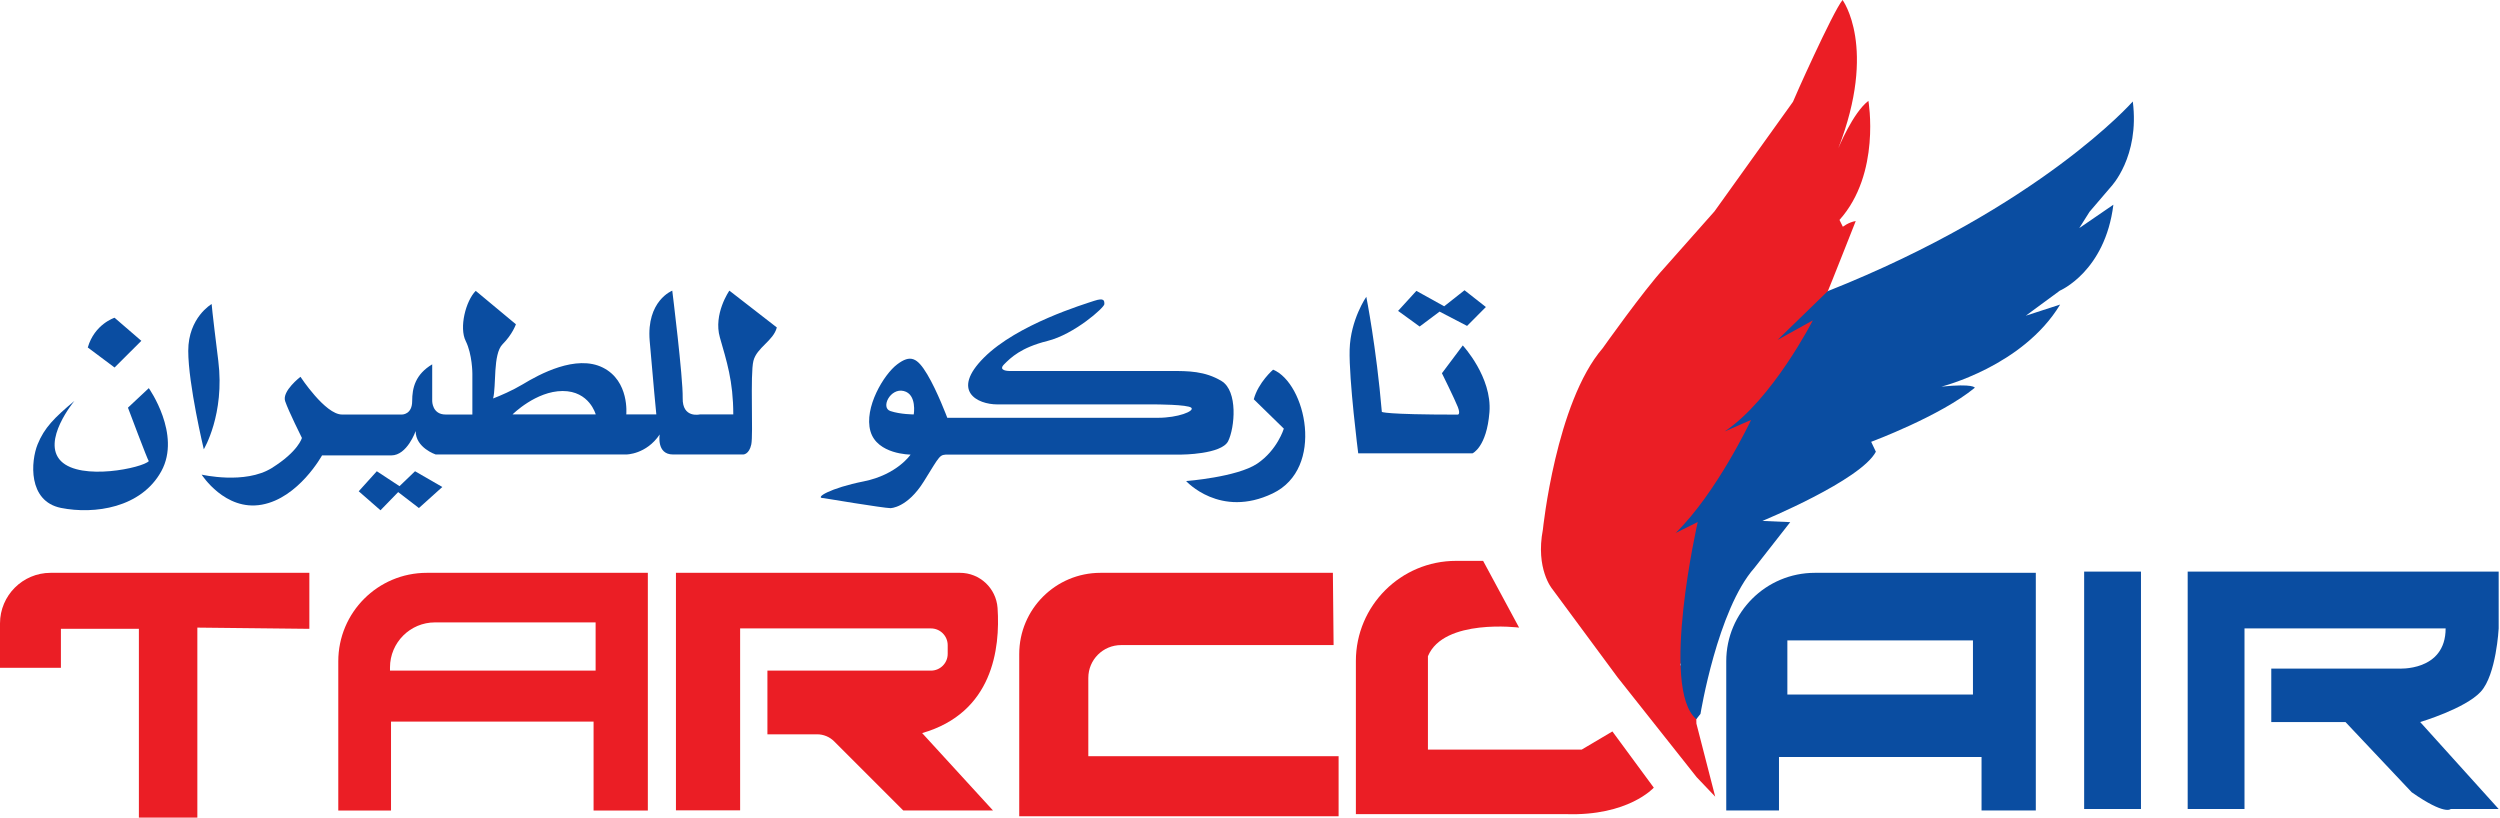 <?xml version="1.0" encoding="utf-8"?>
<!-- Generator: Adobe Illustrator 26.0.0, SVG Export Plug-In . SVG Version: 6.00 Build 0)  -->
<svg version="1.1" id="Layer_1" xmlns="http://www.w3.org/2000/svg" xmlns:xlink="http://www.w3.org/1999/xlink" x="0px" y="0px"
	 viewBox="0 0 244.62 80" style="enable-background:new 0 0 244.62 80;" xml:space="preserve">
<style type="text/css">
	.st0{fill:#EB1E25;}
	.st1{fill:#0A4DA1;}
</style>
<g>
	<path class="st0" d="M180.29,0c0,0,3.43,4.61-0.42,14.52c0,0,1.43-3.5,2.95-4.65c0,0,1.24,7.11-2.83,11.65l0.33,0.67
		c0,0,0.58-0.46,1.26-0.56c0,0-2.6,6.59-2.73,6.86s-14.43,36.54-14.43,36.54l0.87,1.92l0.61,2.13l0.13,0.51l-0.05,0.79l0.01,0.42
		l1.84,7.15l-1.81-1.9l-7.74-9.77l-6.4-8.66c0,0-1.65-1.95-0.91-5.81c0,0,1.27-12.43,5.85-17.74c0,0,4-5.65,6.02-7.84l4.92-5.55
		l7.68-10.72C175.41,9.96,179.32,1.18,180.29,0z"/>
	<path class="st0" d="M30.27,61.53v-5.48H4.95C2.22,56.05,0,58.27,0,61v4.34h5.96v-3.81h7.63V80h5.72V61.41L30.27,61.53z"/>
	<path class="st0" d="M41.76,56.05c-4.78,0-8.66,3.87-8.66,8.66v14.6h5.16v-8.7h19.82v8.7h5.31V56.05H41.76z M58.28,65.62H38.16
		v-0.31c0-2.44,1.98-4.41,4.4-4.41h15.72V65.62z"/>
	<path class="st0" d="M66.14,79.3V56.05h27.79c1.94,0,3.54,1.5,3.68,3.44c0.27,3.99-0.48,10.26-7.38,12.24l6.93,7.57h-8.78
		l-6.76-6.76c-0.44-0.44-1.04-0.69-1.67-0.69h-4.86v-6.23h16c0.9,0,1.64-0.73,1.64-1.64v-0.85c0-0.9-0.73-1.64-1.64-1.64H72.42v17.8
		H66.14z"/>
	<path class="st0" d="M130.42,56.05h-22.74c-4.39,0-7.95,3.56-7.95,7.95v15.87h31.25v-5.88h-24.49v-7.66c0-1.78,1.44-3.21,3.21-3.21
		h20.79L130.42,56.05z"/>
	<path class="st0" d="M148.64,61.41c0,0-7.37-0.93-8.92,2.8v9.14h15.04l3.01-1.78l4.05,5.5c0,0-2.49,2.8-8.61,2.59h-20.54V64.68
		c0-5.41,4.39-9.8,9.8-9.8h2.65L148.64,61.41z"/>
	<path class="st1" d="M206.79,20.03l-3.34,2.29l1.01-1.6l2.08-2.43c0,0,2.84-2.93,2.15-8.36c0,0-9.06,10.31-29.85,18.56l-4.91,4.77
		l3.45-1.91c0,0-3.95,7.74-8.63,10.87l2.59-1.13c0,0-3.36,7.13-7.38,11.06l2.16-1.07c0,0-3.71,16.28-0.14,19.29l0.41-0.52
		c0,0,1.66-10.21,5.28-14.29l3.5-4.47l-2.72-0.12c0,0,9.63-3.97,11.1-6.77l-0.46-0.97c0,0,6.76-2.51,10.14-5.29
		c0,0-0.06-0.43-3.27-0.11c0,0,7.97-1.98,11.62-8.03l-3.36,1.09l3.33-2.45C201.55,28.44,205.98,26.57,206.79,20.03z"/>
	<path class="st1" d="M168.91,64.7v14.6h5.16v-5.23h19.82v5.23h5.31V56.05h-21.62C172.8,56.05,168.91,59.92,168.91,64.7z
		 M193.05,67.96h-18.16v-5.3h18.16V67.96z"/>
	<rect x="203.93" y="55.93" class="st1" width="5.56" height="23.23"/>
	<path class="st1" d="M242.74,67.68c1.52-1.66,1.75-6.19,1.75-6.19v-5.56h-24.87h-5.56v5.56v17.67h5.56V61.49h19.68
		c0,4.25-4.63,3.93-4.63,3.93h-12.43v5.23h7.26l6.48,6.87c3.27,2.29,3.82,1.64,3.82,1.64h4.69l-7.68-8.51
		C236.81,70.65,241.22,69.34,242.74,67.68z"/>
	<g>
		<path class="st1" d="M12.52,39.89c0,0,1.96,5.23,2.04,5.23c-0.57,0.65-6.62,1.96-8.59,0c-1.96-1.96,1.31-5.89,1.31-5.89
			c-1.96,1.64-2.94,2.62-3.6,4.25s-0.98,5.56,2.29,6.22c3.27,0.65,7.85,0,9.82-3.6s-1.23-8.12-1.23-8.12L12.52,39.89z"/>
		<path class="st1" d="M13.83,33.35l-2.62-2.26c0,0-1.96,0.62-2.62,2.91l2.62,1.96L13.83,33.35z"/>
		<path class="st1" d="M21.36,35.31c-0.65-5.23-0.65-5.56-0.65-5.56s-2.29,1.31-2.29,4.58c0,3.27,1.52,9.63,1.52,9.63
			S22.01,40.55,21.36,35.31z"/>
		<polygon class="st1" points="39.09,47.57 36.87,46.11 35.1,48.07 37.23,49.93 38.96,48.15 40.99,49.71 43.28,47.65 40.61,46.11 		
			"/>
		<path class="st1" d="M70.44,33.02c0.65,2.29,1.31,4.25,1.31,7.53h-3.27c0,0-1.72,0.41-1.68-1.6c0.04-2-1.02-10.51-1.02-10.51
			s-2.54,0.98-2.21,4.91s0.65,7.2,0.65,7.2h-2.94c0,0,0.33-3.27-2.29-4.58s-6.22,0.65-7.85,1.64c-1.02,0.61-2.17,1.1-2.89,1.38
			c0.32-1.22-0.03-4.34,0.92-5.3c0.98-0.98,1.31-1.96,1.31-1.96l-3.93-3.27c-0.98,0.98-1.64,3.6-0.98,4.91
			c0.65,1.31,0.65,3.18,0.65,3.18v4.01c0,0-1.31,0-2.62,0s-1.31-1.31-1.31-1.31v-3.6c-1.64,0.98-1.96,2.29-1.96,3.6
			c0,1.31-0.98,1.31-0.98,1.31s-4.25,0-5.89,0c-1.64,0-4.06-3.69-4.06-3.69s-1.83,1.4-1.5,2.38c0.33,0.98,1.64,3.6,1.64,3.6
			s-0.33,1.31-2.94,2.94c-2.62,1.64-6.87,0.65-6.87,0.65s2.29,3.6,5.89,2.94c3.6-0.65,5.89-4.82,5.89-4.82s5.23,0,6.78,0
			c1.55,0,2.38-2.38,2.38-2.38c0,1.64,1.96,2.29,1.96,2.29h4.58h14.07c0,0,1.96,0,3.27-1.96c0,0-0.34,1.96,1.3,1.96s6.88,0,6.88,0
			s0.57,0,0.78-0.98c0.21-0.98-0.12-6.87,0.21-8.18c0.33-1.31,1.96-1.96,2.29-3.27l-4.64-3.6C71.36,28.44,69.78,30.73,70.44,33.02z
			 M50.15,40.55c0,0,2.29-2.29,4.91-2.29s3.23,2.29,3.23,2.29H50.15z"/>
		<path class="st1" d="M120.17,43.17c0.65-1.31,0.98-4.91-0.65-5.89s-3.27-0.98-4.91-0.98s-15.86,0-15.86,0s-1.15,0-0.5-0.65
			c0.65-0.65,1.64-1.64,4.25-2.29c2.62-0.65,5.56-3.27,5.56-3.6c0-0.33,0-0.65-0.98-0.33c-0.98,0.33-7.53,2.29-10.8,5.56
			c-3.27,3.27-0.65,4.58,1.31,4.58s15.38,0,15.38,0s3.27,0,3.6,0.33c0.33,0.33-1.31,0.98-3.27,0.98s-20.61,0-20.61,0
			s-0.98-2.62-1.96-4.25c-0.98-1.64-1.64-1.96-2.94-0.98c-1.31,0.98-3.27,4.25-2.62,6.54c0.65,2.29,3.93,2.29,3.93,2.29
			s-1.31,1.96-4.58,2.62c-3.27,0.65-4.91,1.64-3.93,1.64c0,0,5.89,0.98,6.54,0.98c0,0,1.64,0,3.27-2.62s1.51-2.62,2.39-2.62
			s22.8,0,22.8,0S119.51,44.47,120.17,43.17z M89.41,40.55c0,0-1.31,0-2.29-0.33c-0.98-0.33,0-2.29,1.31-1.96
			C89.74,38.58,89.41,40.55,89.41,40.55z"/>
		<path class="st1" d="M124.57,36.17c0,0-1.45,1.25-1.89,2.9l2.94,2.87c0,0-0.63,2.1-2.61,3.43c-1.98,1.32-6.95,1.7-6.95,1.7
			s3.32,3.68,8.47,1.21C129.68,45.82,127.76,37.48,124.57,36.17z"/>
		<path class="st1" d="M143.13,33.8l-2.04,2.72c0,0,1.25,2.53,1.55,3.29c0.3,0.76,0,0.76,0,0.76c-7.26,0-7.43-0.27-7.43-0.27
			c-0.54-6.34-1.52-11.26-1.52-11.26s-1.55,2.23-1.63,5.17c-0.08,2.94,0.84,10.15,0.84,10.15h11.18c0,0,1.39-0.6,1.66-4.03
			S143.13,33.8,143.13,33.8z"/>
		<polygon class="st1" points="140.86,30.49 143.55,31.89 145.39,30.04 143.3,28.4 141.31,29.97 138.59,28.46 136.8,30.42 
			138.91,31.95 		"/>
	</g>
</g>
</svg>
